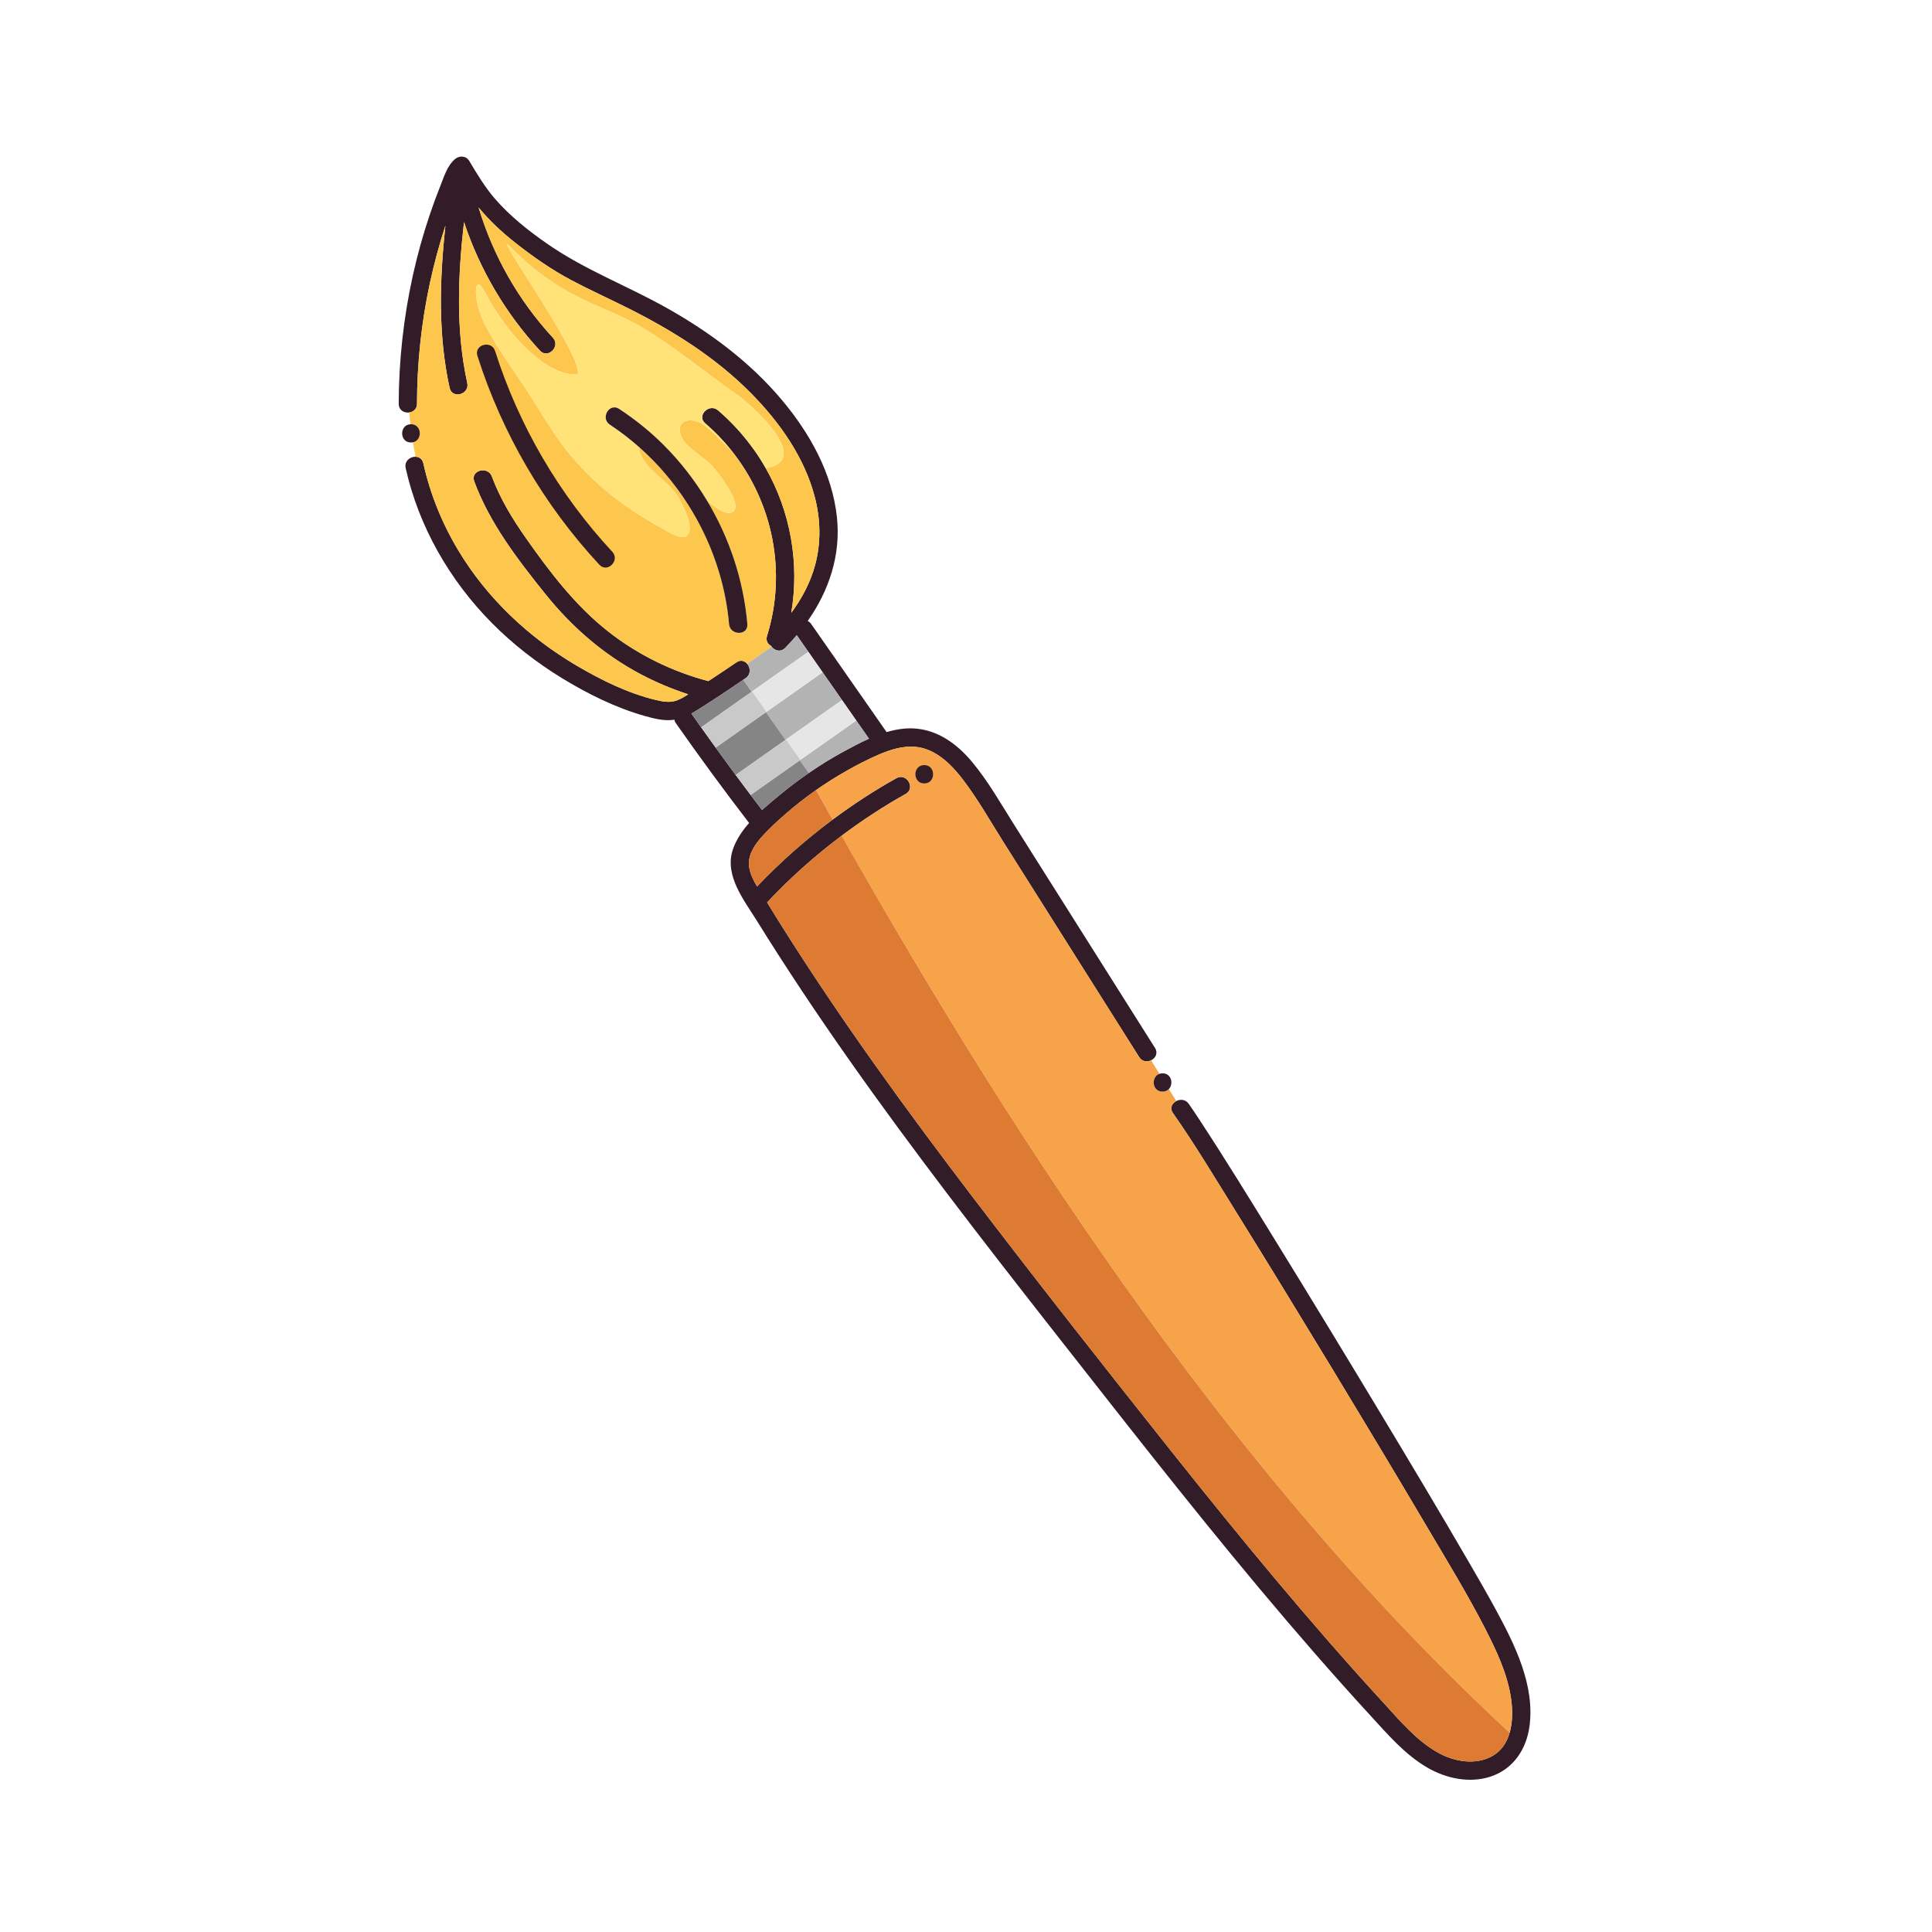<?xml version="1.0" encoding="utf-8"?>
<!-- Generator: Adobe Illustrator 27.5.0, SVG Export Plug-In . SVG Version: 6.00 Build 0)  -->
<svg version="1.1" id="Capa_1" xmlns="http://www.w3.org/2000/svg" xmlns:xlink="http://www.w3.org/1999/xlink" x="0px" y="0px"
	 viewBox="0 0 2122 2122" style="enable-background:new 0 0 2122 2122;" xml:space="preserve">
<path style="fill:#321C27;" d="M1642.719,1767.568c-9.391-17.306-19.269-34.351-29.15-51.38
	c-32.197-55.487-65.157-110.534-98.243-165.495c-37.635-62.519-75.549-124.871-113.833-186.995
	c-27.809-45.125-55.531-90.364-84.631-134.675c-3.661-5.575-7.348-11.136-11.174-16.599c-3.547-5.062-9.411-5.334-13.723-3.097
	c-4.642,2.409-7.484,7.73-3.626,13.238c24.041,34.32,45.688,70.455,67.803,106.022c36.008,57.913,71.564,116.11,106.911,174.429
	c35.198,58.075,70.195,116.276,104.718,174.754c21.377,36.211,43.499,72.273,62.756,109.68
	c12.735,24.737,25.153,50.561,29.165,78.382c1.681,11.663,1.857,25.235-1.583,37.236c-2.926,10.208-8.458,19.284-18.003,25.04
	c-18.622,11.23-42.737,6.944-60.792-3.17c-23.505-13.168-41.409-34.685-59.386-54.272
	c-80.891-88.135-156.943-180.563-231.399-274.154c-74.082-93.119-147.693-186.702-219.865-281.311
	c-71.7-93.99-141.315-189.712-204.668-289.571c-7.25-11.428-14.398-22.92-21.475-34.456c25.156-26.841,52.587-51.312,81.916-73.296
	c22.349-16.752,45.753-32.115,70.225-45.799c11.287-6.312,1.168-23.672-10.141-17.349c-24.329,13.604-47.696,28.866-70.053,45.481
	c-29.681,22.058-57.464,46.636-82.957,73.451c-4.017-6.728-7.504-13.77-8.65-21.181c-1.86-12.037,4.911-23.044,12.469-31.79
	c8.678-10.043,18.704-19.078,28.716-27.764c10.309-8.944,21.094-17.317,32.265-25.143c10.694-7.492,21.74-14.483,33.102-20.93
	c11.59-6.576,23.502-12.787,35.755-18.039c12.704-5.445,26.63-9.903,40.62-8.524c22.06,2.175,39.225,19.413,51.963,36.143
	c16.491,21.657,30.059,45.752,44.571,68.743c33.454,53.003,66.907,106.007,100.361,159.011
	c16.173,25.624,32.347,51.248,48.52,76.873c3.24,5.134,8.792,5.586,13.057,3.517c4.795-2.326,7.958-7.848,4.292-13.658
	c-34.562-54.759-69.124-109.518-103.685-164.276c-17.059-27.029-34.118-54.057-51.178-81.085
	c-14.631-23.183-28.349-47.468-45.933-68.601c-15.381-18.485-35.244-33.667-59.727-36.52c-11.522-1.343-23.018,0.334-34.241,3.649
	c-27.617-39.582-55.234-79.164-82.851-118.746c-1.074-1.539-2.375-2.592-3.77-3.315c23.274-33.201,36.544-72.284,32.057-114.028
	c-5.193-48.301-29.573-91.839-60.346-128.57c-35.03-41.814-79.708-74.929-127.094-101.48
	c-42.926-24.054-89.32-41.547-129.921-69.635c-21.207-14.672-41.694-30.853-58.609-50.439c-10.536-12.2-19.243-26.662-27.813-41.05
	c-3.514-5.899-10.886-6.21-15.778-2.033c-8.377,7.153-11.774,18.743-15.726,28.639c-4.286,10.732-8.277,21.583-11.971,32.533
	c-7.393,21.922-13.592,44.247-18.574,66.839c-10.177,46.147-15.355,93.404-15.48,140.654c-0.019,7.133,6.086,10.315,11.571,9.579
	c4.457-0.598,8.506-3.775,8.521-9.579c0.118-44.737,4.789-89.322,14.268-133.051c4.581-21.131,10.246-42.028,16.937-62.588
	c-6.366,59.44-8.289,119.337,4.623,178.192c2.77,12.624,22.144,7.281,19.374-5.341c-12.76-58.162-10.226-117.9-3.575-176.81
	c17.358,52.345,45.901,100.68,83.415,141.25c8.797,9.515,22.979-4.72,14.207-14.207c-37.75-40.826-65.609-89.945-81.607-143.073
	c11.609,14.14,25.011,26.659,39.333,38.031c19.716,15.656,40.517,30.217,62.787,42.013c20.542,10.88,41.767,20.425,62.536,30.855
	c48.74,24.478,95.533,53.774,134.105,92.704c31.678,31.972,59.201,70.711,70.593,114.795c6.31,24.419,6.871,50.03,0.25,74.449
	c-5.205,19.2-14.492,36.64-26.177,52.441c9.173-54.357-0.722-111.107-28.109-159.04c-3.913-6.849-8.109-13.556-12.732-20.01
	c-11.43-15.96-24.581-30.523-39.483-43.306c-9.766-8.378-24.041,5.771-14.207,14.207c10.935,9.381,20.792,19.71,29.552,30.77
	c44.7,56.44,60.272,132.294,38.365,202.734c-1.592,5.12,0.814,8.997,4.429,10.946c0.187,0.294,0.374,0.583,0.587,0.86
	c3.366,4.376,9.898,6.414,14.91,1.348c4.439-4.486,8.677-9.151,12.727-13.953c4.24,6.077,8.48,12.155,12.721,18.232
	c5.228,7.493,10.455,14.985,15.682,22.477c7.097,10.172,14.193,20.343,21.291,30.514c5.228,7.493,10.455,14.985,15.683,22.478
	c4.642,6.653,9.285,13.306,13.927,19.96c-9.958,4.432-19.552,9.614-28.576,14.521c-12.919,7.025-25.412,14.792-37.511,23.133
	c-10.701,7.378-21.101,15.196-31.118,23.486c-6.51,5.387-13.484,11.093-20.22,17.208c-4.206-5.499-8.406-11.002-12.575-16.53
	c-5.504-7.296-10.958-14.629-16.398-21.974c-7.383-9.968-14.711-19.977-21.975-30.032c-5.35-7.406-10.661-14.838-15.947-22.291
	c-3.547-5.002-7.12-9.985-10.639-15.007c-0.029-0.041-0.066-0.074-0.095-0.115c1.849-1.012,3.677-2.082,5.488-3.209
	c17.408-10.838,34.472-22.267,51.401-33.841c0.89-0.609,1.793-1.201,2.682-1.811c5.996-4.108,5.386-11.458,1.791-15.748
	c-2.761-3.296-7.281-4.787-11.932-1.601c-10.178,6.974-20.449,13.809-30.766,20.575c-39.822-10.537-77.504-28.992-109.94-54.454
	c-36.053-28.299-64.261-65.358-90.433-102.639c-14.817-21.106-28.409-43.359-37.395-67.624c-4.452-12.021-23.879-6.822-19.374,5.341
	c17.055,46.053,47.737,85.923,78.223,123.873c28.925,36.006,63.81,66.404,104.769,88.035c16.669,8.803,34.109,16.155,52.048,21.953
	c-3.81,2.467-7.716,4.799-11.823,6.436c-7.85,3.128-15.955,1.673-23.923-0.247c-30.487-7.349-59.743-21.78-86.666-37.602
	c-52.683-30.96-98.299-73.817-129.925-126.298c-17.95-29.787-31.049-62.087-38.633-96.036c-1.092-4.886-4.67-7.053-8.478-7.172
	c-6.022-0.188-12.623,4.784-10.896,12.513c14.393,64.428,48.549,123.634,94.937,170.358c22.909,23.075,48.855,43.26,76.582,60.22
	c28.236,17.271,59.193,32.675,91.141,41.662c9.634,2.711,20.094,5.405,30.183,4.377c0.794-0.081,1.567-0.216,2.344-0.337
	c0.167,1.247,0.589,2.456,1.342,3.531c26.083,37.236,52.99,73.887,80.667,109.953c-7.673,8.704-14.095,18.221-17.739,28.8
	c-9.915,28.787,12.306,56.045,26.584,79.075c16.139,26.03,32.726,51.781,49.684,77.285c33.49,50.365,68.423,99.76,104.232,148.5
	c72.341,98.461,148.097,194.373,223.534,290.463c76.33,97.227,153.25,194.07,234.495,287.265
	c20.431,23.435,41.132,46.636,62.154,69.542c18.731,20.409,37.473,42.238,61.664,56.389c20.784,12.159,46.92,17.813,70.275,9.898
	c24.548-8.321,38.739-29.763,42.205-54.806C1686.133,1851.064,1663.697,1806.223,1642.719,1767.568z"/>
<path style="fill:#FDC74D;" d="M894.999,546.225c-11.392-44.083-38.915-82.823-70.593-114.795
	c-38.572-38.93-85.365-68.227-134.105-92.704c-20.77-10.431-41.995-19.975-62.536-30.855
	c-22.271-11.795-43.072-26.357-62.787-42.013c-14.322-11.372-27.724-23.89-39.333-38.031
	c15.997,53.128,43.857,102.247,81.607,143.073c8.772,9.487-5.41,23.722-14.207,14.207c-37.514-40.571-66.057-88.906-83.415-141.25
	c-6.652,58.91-9.185,118.648,3.575,176.81c2.769,12.623-16.604,17.965-19.374,5.341c-12.912-58.855-10.988-118.752-4.623-178.192
	c-6.692,20.56-12.357,41.457-16.937,62.588c-9.479,43.729-14.15,88.314-14.268,133.051c-0.015,5.804-4.064,8.981-8.521,9.579
	c0.346,4.294,0.777,8.612,1.269,12.947c0.221-0.012,0.415-0.064,0.643-0.064c12.193,0,12.877,17.798,2.127,19.881
	c0.874,5.267,1.845,10.554,2.957,15.865c3.809,0.119,7.387,2.286,8.478,7.172c7.584,33.948,20.684,66.248,38.633,96.036
	c31.625,52.482,77.242,95.338,129.925,126.298c26.923,15.822,56.179,30.253,86.666,37.602c7.968,1.92,16.073,3.375,23.923,0.247
	c4.106-1.636,8.012-3.969,11.823-6.436c-17.939-5.798-35.379-13.15-52.048-21.953c-40.959-21.631-75.844-52.029-104.769-88.035
	c-30.487-37.95-61.168-77.82-78.223-123.873c-4.505-12.163,14.923-17.362,19.374-5.341c8.986,24.265,22.577,46.518,37.395,67.624
	c26.172,37.281,54.38,74.34,90.433,102.639c32.437,25.461,70.118,43.916,109.94,54.454c10.317-6.766,20.588-13.601,30.766-20.575
	c4.651-3.186,9.171-1.695,11.932,1.601l26.752-18.847c-0.213-0.277-0.401-0.566-0.587-0.86c-3.616-1.949-6.022-5.826-4.429-10.946
	c21.908-70.44,6.336-146.294-38.365-202.734c-12.183-11.484-23.494-25.13-34.277-30.94c-14.179-7.641-29.956-0.765-20.509,16.706
	c6.508,12.035,23.83,20.026,33.087,30.346c6.907,7.702,40.049,50.283,17.805,51.458c-6.599,0.348-16.479-7.245-24.115-14.212
	c24.964,41.281,40.626,88.079,44.763,136.371c1.106,12.903-18.996,12.787-20.092,0c-1.656-19.335-5.411-38.416-10.978-57.005
	c-15.749-52.59-46.389-100.639-87.424-137.058c-0.884,2.454,0.035,6.519,3.84,12.74c9.495,15.523,27.084,24.565,37.307,39.818
	c4.046,6.037,22.346,38.59,9.472,45.326c-5.906,3.091-20.006-5.817-25.111-8.613c-38.967-21.343-72.519-46.342-101.187-80.637
	c-20.762-24.837-35.78-53.461-53.891-80.156c-13.033-19.211-26.424-38.164-37.666-58.522c-17.359-31.437-14.719-63.499-3.089-41.491
	c34.458,65.213,80.728,95.721,102.552,90.68c6.016-19.906-98.059-164.019-73.862-139.224
	c55.677,57.052,101.455,63.51,141.125,86.321c35.278,20.285,74.462,52.693,107.92,76.02c13.374,9.325,82.294,69.628,34.235,79.952
	c-1.018,0.219-2.029,0.359-3.035,0.458c27.386,47.934,37.281,104.683,28.109,159.04c11.685-15.801,20.972-33.241,26.177-52.441
	C901.87,596.255,901.309,570.644,894.999,546.225z"/>
<path style="fill:#B3B3B3;" d="M841.962,781.748l-0.672,0.474l21.43,30.417l0.672-0.474l0,0l61.415-43.27
	c-7.097-10.171-14.193-20.343-21.291-30.514L841.962,781.748L841.962,781.748z"/>
<path style="fill:#B3B3B3;" d="M879.177,834.57l-0.673,0.474l9.824,13.943c12.099-8.342,24.592-16.109,37.511-23.133
	c9.024-4.907,18.618-10.089,28.576-14.521c-4.642-6.653-9.285-13.306-13.927-19.96L879.177,834.57L879.177,834.57z"/>
<path style="fill:#B3B3B3;" d="M818.933,744.872c-0.889,0.61-1.792,1.202-2.682,1.811l9.254,13.134l0.671-0.474l0,0l61.657-43.44
	c-4.241-6.077-8.481-12.154-12.721-18.232c-4.05,4.802-8.289,9.467-12.727,13.953c-5.012,5.066-11.544,3.028-14.91-1.348
	l-26.752,18.847C824.319,733.414,824.929,740.764,818.933,744.872z"/>
<path style="fill:#858585;" d="M841.29,782.222l-55.247,38.924c7.265,10.055,14.592,20.064,21.975,30.032l54.701-38.539
	L841.29,782.222z"/>
<path style="fill:#858585;" d="M816.251,746.683c-16.929,11.573-33.992,23.002-51.401,33.841c-1.81,1.127-3.639,2.198-5.488,3.209
	c0.029,0.041,0.066,0.074,0.095,0.115c3.518,5.022,7.091,10.005,10.639,15.007l55.409-39.038L816.251,746.683z"/>
<path style="fill:#858585;" d="M824.416,873.152c4.169,5.527,8.369,11.03,12.575,16.53c6.736-6.116,13.71-11.821,20.22-17.208
	c10.017-8.29,20.417-16.109,31.118-23.486l-9.824-13.943L824.416,873.152z"/>
<path style="fill:#F6A34A;" d="M1659.69,1865.832c-4.012-27.821-16.429-53.646-29.165-78.382
	c-19.257-37.407-41.379-73.469-62.756-109.68c-34.523-58.478-69.52-116.679-104.718-174.754
	c-35.347-58.319-70.903-116.516-106.911-174.429c-22.114-35.567-43.762-71.703-67.803-106.022
	c-3.858-5.508-1.016-10.829,3.626-13.238c-2.726-4.41-5.442-8.799-8.155-13.185c-1.611,1.693-3.906,2.822-6.939,2.822
	c-11.681,0-12.771-16.303-3.39-19.505c-3.084-4.977-6.162-9.945-9.223-14.881c-4.265,2.069-9.817,1.617-13.057-3.517
	c-16.173-25.625-32.347-51.249-48.52-76.873c-33.453-53.004-66.907-106.007-100.361-159.011
	c-14.512-22.991-28.079-47.086-44.571-68.743c-12.738-16.73-29.903-33.967-51.963-36.143c-13.989-1.379-27.916,3.079-40.62,8.524
	c-12.254,5.252-24.166,11.462-35.755,18.039c-11.362,6.447-22.408,13.438-33.102,20.93c6.019,10.803,12.07,21.611,18.157,32.428
	c22.358-16.616,45.724-31.878,70.053-45.481c11.309-6.324,21.427,11.037,10.141,17.349c-24.472,13.684-47.876,29.048-70.225,45.799
	c200.443,354.058,438.65,712.388,733.673,985.189C1661.548,1891.067,1661.372,1877.495,1659.69,1865.832z"/>
<path style="fill:#DD7B33;" d="M924.435,917.878c-29.33,21.984-56.76,46.455-81.916,73.296
	c7.077,11.536,14.225,23.028,21.475,34.456c63.354,99.859,132.969,195.581,204.668,289.571
	c72.172,94.609,145.783,188.192,219.865,281.311c74.457,93.59,150.508,186.018,231.399,274.154
	c17.977,19.587,35.881,41.105,59.386,54.272c18.054,10.114,42.169,14.4,60.792,3.17c9.545-5.756,15.077-14.831,18.003-25.04
	C1363.085,1630.266,1124.878,1271.937,924.435,917.878z"/>
<path style="fill:#DD7B33;" d="M864.044,892.927c-10.011,8.686-20.037,17.721-28.716,27.764
	c-7.558,8.746-14.329,19.753-12.469,31.79c1.146,7.411,4.632,14.454,8.65,21.181c25.493-26.815,53.276-51.393,82.957-73.451
	c-6.088-10.817-12.138-21.624-18.157-32.428C885.138,875.61,874.353,883.983,864.044,892.927z"/>
<path style="fill:#C9C9C9;" d="M841.962,781.748l-15.786-22.405l-0.671,0.474l-55.409,39.038
	c5.286,7.452,10.597,14.885,15.947,22.291l55.247-38.924L841.962,781.748z"/>
<path style="fill:#E6E6E6;" d="M826.176,759.343l15.786,22.405v0l61.554-43.368c-5.228-7.492-10.455-14.984-15.682-22.477
	L826.176,759.343L826.176,759.343z"/>
<path style="fill:#C9C9C9;" d="M879.177,834.57l-15.786-22.405l-0.672,0.474l-54.701,38.539c5.44,7.344,10.894,14.678,16.398,21.974
	l54.089-38.108L879.177,834.57z"/>
<path style="fill:#E6E6E6;" d="M863.392,812.165l15.786,22.405l0,0l61.312-43.197c-5.228-7.492-10.455-14.985-15.683-22.478
	L863.392,812.165L863.392,812.165z"/>
<path style="fill:#FFE379;" d="M809.764,433.665c-33.458-23.328-72.642-55.735-107.92-76.02
	c-39.67-22.81-85.449-29.269-141.125-86.321c-24.197-24.794,79.878,119.318,73.862,139.224
	c-21.824,5.042-68.094-25.466-102.552-90.68c-11.63-22.009-14.27,10.053,3.089,41.491c11.241,20.358,24.632,39.311,37.666,58.522
	c18.111,26.695,33.129,55.319,53.891,80.156c28.668,34.296,62.22,59.295,101.187,80.637c5.105,2.796,19.205,11.704,25.111,8.613
	c12.874-6.736-5.426-39.29-9.472-45.326c-10.223-15.253-27.812-24.296-37.307-39.818c-3.805-6.221-4.724-10.286-3.84-12.74
	c-10.211-9.062-21.038-17.434-32.471-24.941c-10.777-7.076-0.699-24.466,10.141-17.349c17.685,11.612,34.252,24.981,49.205,39.954
	c18.034,18.057,33.712,38.291,46.857,60.028c7.636,6.967,17.516,14.56,24.115,14.212c22.245-1.175-10.898-43.756-17.805-51.458
	c-9.257-10.32-26.579-18.311-33.087-30.346c-9.447-17.471,6.331-24.346,20.509-16.706c10.782,5.81,22.094,19.456,34.277,30.94
	c-8.759-11.061-18.617-21.389-29.552-30.77c-9.834-8.436,4.441-22.585,14.207-14.207c14.902,12.783,28.053,27.346,39.483,43.306
	c4.623,6.454,8.819,13.161,12.732,20.01c1.006-0.098,2.017-0.239,3.035-0.458C892.058,503.294,823.138,442.991,809.764,433.665z"/>
<path style="fill:#321C27;" d="M451.392,465.918c-0.228,0-0.423,0.052-0.643,0.064c-12.251,0.685-12.078,20.028,0.643,20.028
	c0.756,0,1.459-0.081,2.127-0.211C464.269,483.716,463.585,465.918,451.392,465.918z"/>
<path style="fill:#321C27;" d="M680.022,449.113c-10.84-7.117-20.917,10.273-10.141,17.349
	c11.433,7.508,22.261,15.879,32.471,24.941c41.035,36.418,71.675,84.468,87.424,137.058c5.568,18.589,9.323,37.67,10.978,57.005
	c1.096,12.787,21.197,12.903,20.092,0c-4.136-48.292-19.798-95.09-44.763-136.371c-13.146-21.737-28.824-41.971-46.857-60.028
	C714.274,474.094,697.707,460.725,680.022,449.113z"/>
<path style="fill:#321C27;" d="M658.314,620.266c8.819,9.495,23.002-4.738,14.207-14.207
	c-58.499-62.984-102.706-138.666-128.777-220.58c-3.907-12.275-23.312-7.03-19.374,5.341
	C551.507,476.087,597.419,554.704,658.314,620.266z"/>
<path style="fill:#321C27;" d="M1276.87,1198.964c3.033,0,5.328-1.13,6.939-2.822c5.257-5.523,2.973-17.27-6.939-17.27
	c-1.266,0-2.371,0.239-3.39,0.587C1264.099,1182.661,1265.189,1198.964,1276.87,1198.964z"/>
<path style="fill:#321C27;" d="M1015.149,860.45c12.928,0,12.95-20.092,0-20.092C1002.221,840.357,1002.2,860.45,1015.149,860.45z"
	/>
</svg>
